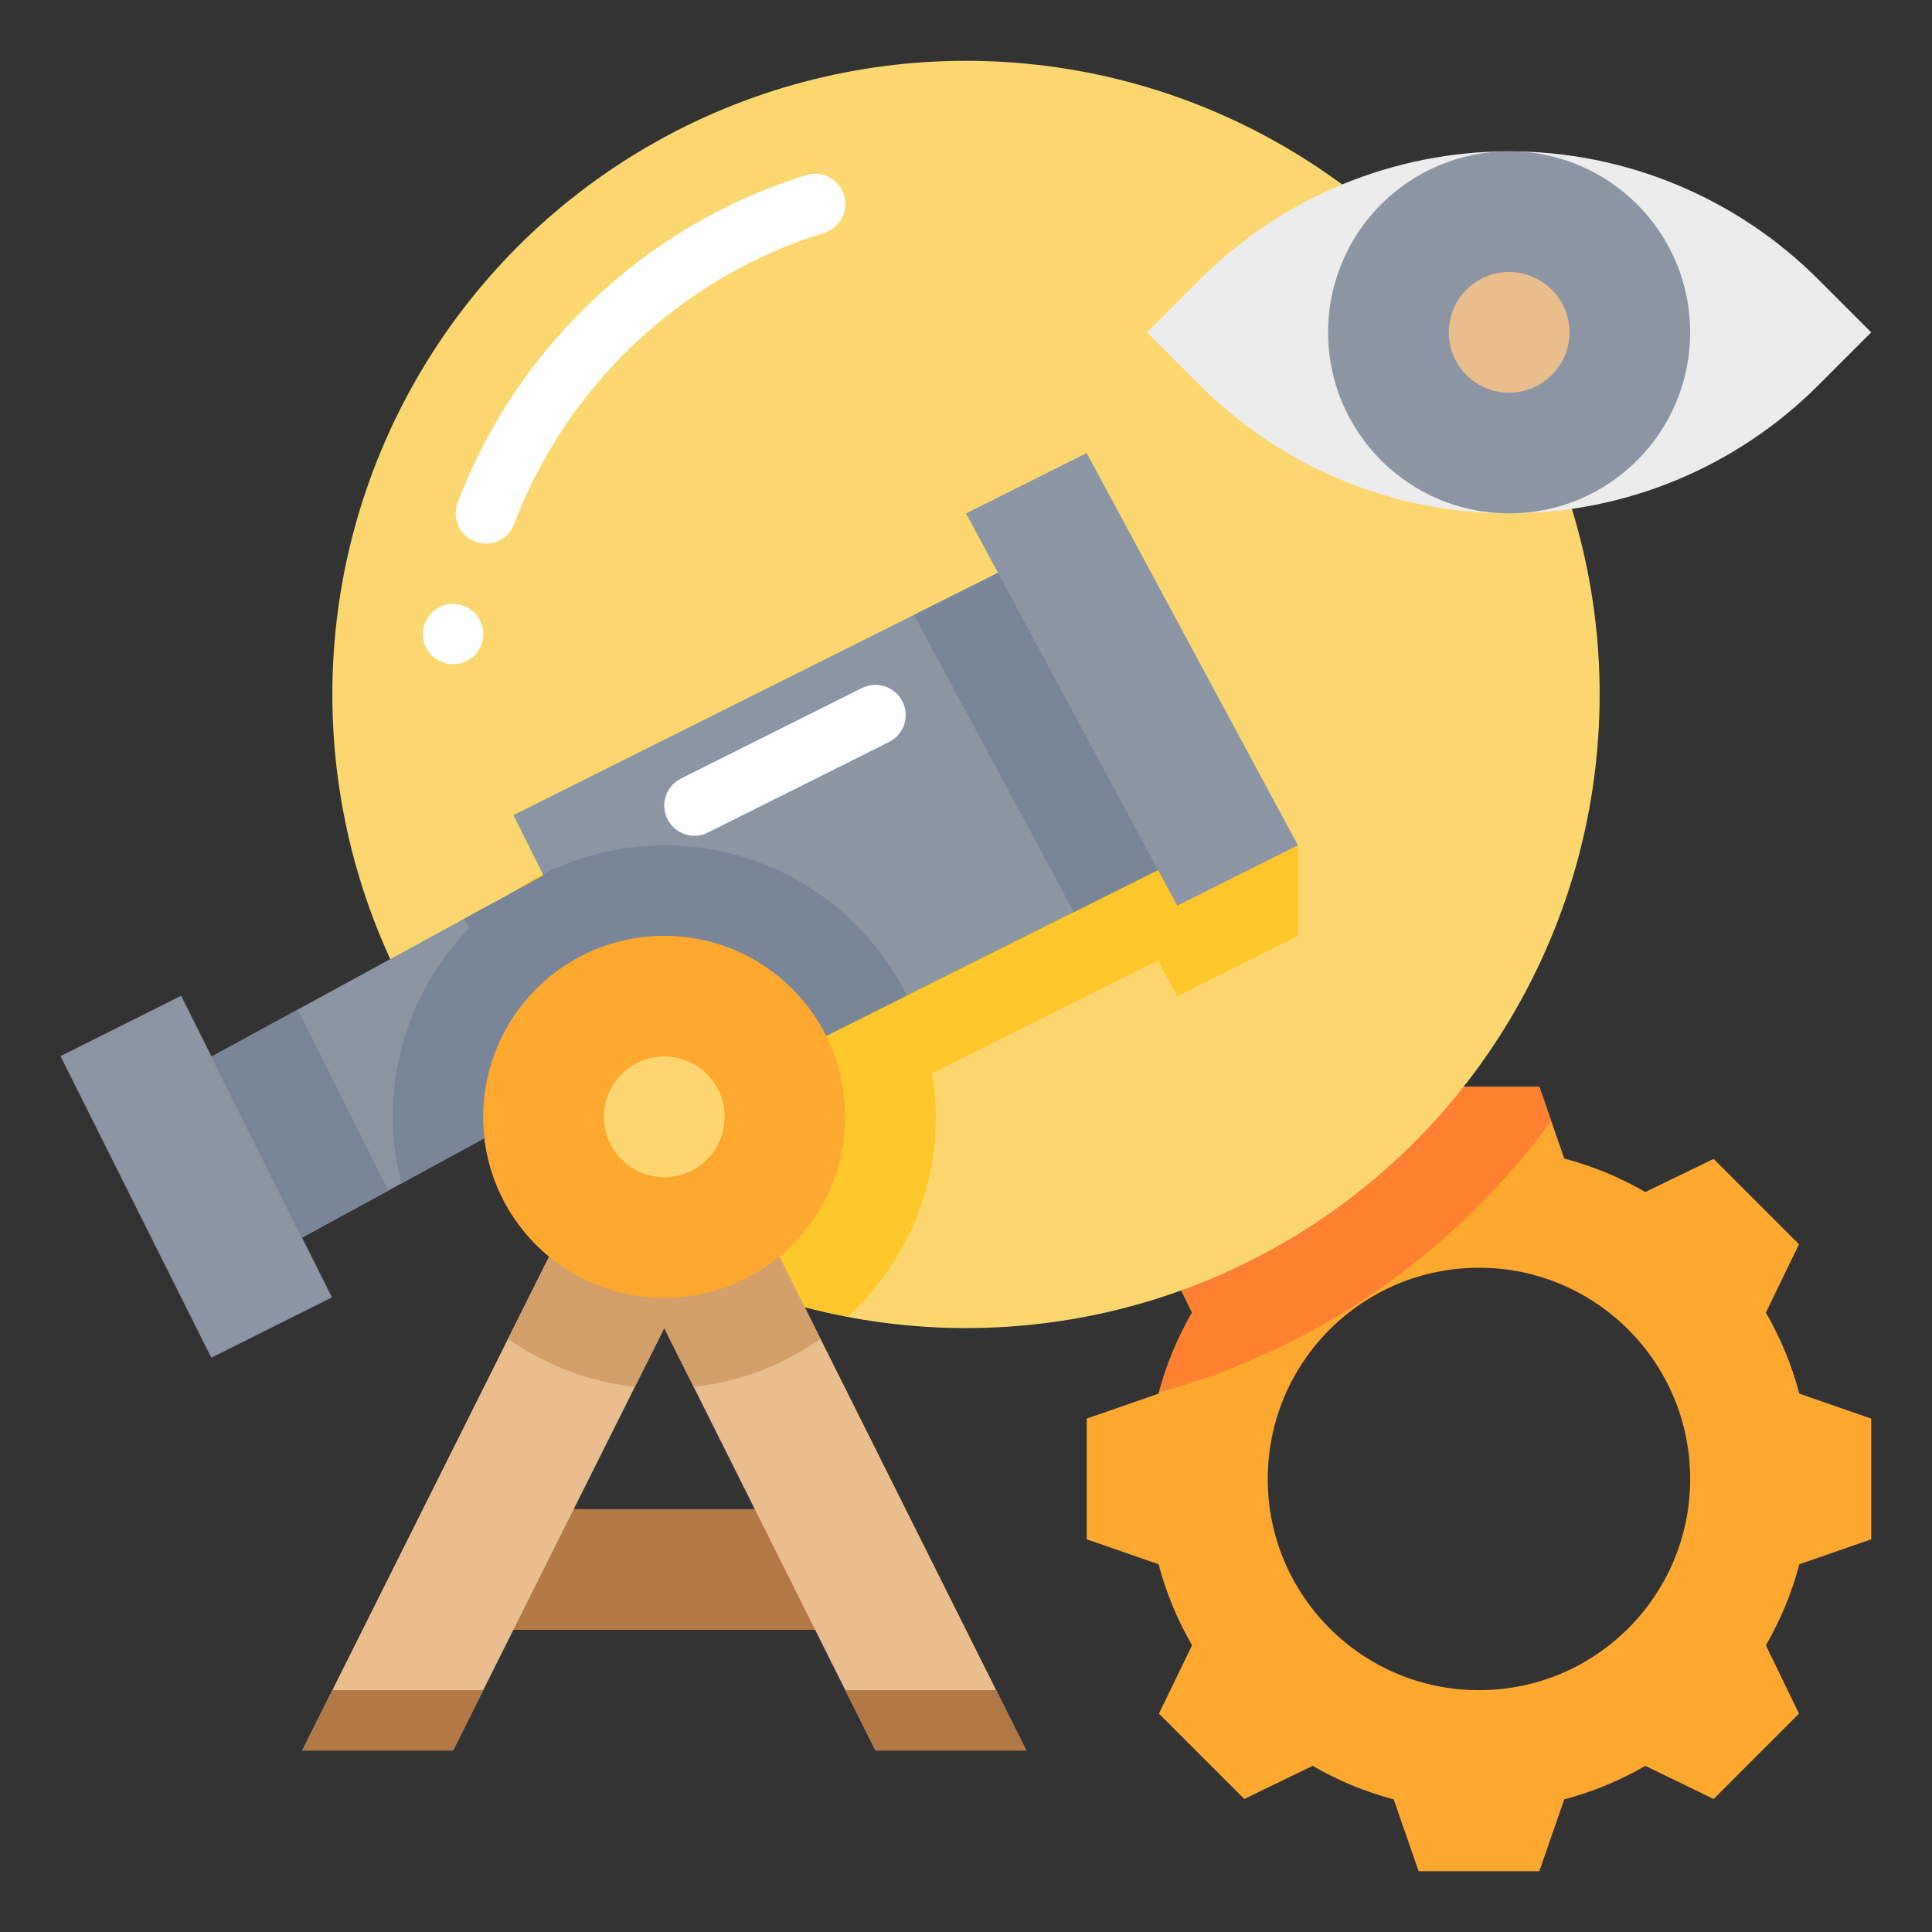 <?xml version="1.0" encoding="iso-8859-1"?>
<!-- Generator: Adobe Illustrator 25.0.0, SVG Export Plug-In . SVG Version: 6.00 Build 0)  -->
<svg version="1.1" id="Layer_1" xmlns="http://www.w3.org/2000/svg" xmlns:xlink="http://www.w3.org/1999/xlink" x="0px" y="0px"
	 viewBox="0 0 256 256" style="enable-background:new 0 0 256 256;" xml:space="preserve">
<rect x="0" y="0" width="256" height="256" fill="#333333" stroke="none"/>
<g>
	<g>
		<path style="fill:#FEA82F;" d="M238.428,184.667c-1.012-3.808-2.507-7.409-4.441-10.737l4.389-9.059l-11.308-11.309l-9.059,4.389
			c-3.328-1.934-6.93-3.429-10.737-4.441l-3.305-9.517h-15.993l-3.305,9.517c-3.808,1.012-7.409,2.507-10.737,4.441l-9.059-4.389
			l-11.308,11.309l4.389,9.059c-1.934,3.328-3.429,6.93-4.441,10.737l-9.517,3.305v15.993l9.517,3.305
			c1.012,3.808,2.507,7.409,4.441,10.737l-4.389,9.059l11.308,11.309l9.059-4.389c3.328,1.934,6.93,3.429,10.737,4.441l3.305,9.517
			h15.993l3.305-9.517c3.808-1.012,7.409-2.507,10.737-4.441l9.059,4.389l11.308-11.309l-4.389-9.059
			c1.934-3.328,3.429-6.93,4.441-10.737l9.517-3.305v-15.993L238.428,184.667z M195.969,223.956
			c-15.457,0-27.987-12.53-27.987-27.987s12.53-27.987,27.987-27.987s27.987,12.53,27.987,27.987S211.426,223.956,195.969,223.956z"
			/>
	</g>
	<g>
		<path style="fill:#FF8031;" d="M205.538,148.521l-1.573-4.529h-15.993l-3.305,9.517c-3.808,1.012-7.409,2.507-10.737,4.441
			l-9.059-4.389l-11.308,11.309l4.389,9.059c-1.905,3.278-3.374,6.827-4.385,10.572
			C174.718,178.667,192.936,165.783,205.538,148.521z"/>
	</g>
	<g>
		<circle style="fill:#FCD770;" cx="128" cy="92.017" r="83.961"/>
	</g>
	<g>
		<path style="fill:#FFC729;" d="M132.236,87.889l-0.238,0.129l-48.653,24.326c-12.692,1.65-23.28,9.913-28.252,21.209
			c11.977,20.976,32.701,36.273,57.237,40.91c7.158-6.577,11.671-15.986,11.671-26.473c0-1.961-0.2-3.871-0.501-5.747L151.989,128
			l1.46-0.716l2.538,4.714l15.993-7.996v-11.994L128,80.022L132.236,87.889z"/>
	</g>
	<g>
		<polygon style="fill:#8C95A4;" points="72.026,116.006 28.046,139.994 40.041,163.983 64.03,150.899 102.46,130.475 		"/>
	</g>
	<g>
		<polygon style="fill:#798699;" points="40.041,163.983 51.464,157.752 39.47,133.763 28.046,139.994 		"/>
	</g>
	<g>
		<polygon style="fill:#798699;" points="61.519,121.737 74.286,145.448 90.069,137.061 81.038,120.29 72.026,116.006 		"/>
	</g>
	<g>
		<circle style="fill:#FCD770;" cx="88.018" cy="147.991" r="23.989"/>
	</g>
	<g>
		<rect x="60.031" y="199.967" style="fill:#B27946;" width="55.974" height="15.993"/>
	</g>
	<g>
		<polygon style="fill:#EABD8C;" points="76.024,159.985 40.041,231.952 60.031,231.952 88.018,175.978 116.006,231.952 
			135.996,231.952 100.013,159.985 		"/>
	</g>
	<g>
		<path style="fill:#D3A06C;" d="M100.013,159.985H76.024l-8.705,17.41c4.859,3.427,10.59,5.693,16.81,6.362
			c0.931-1.862,3.889-7.779,3.889-7.779l3.889,7.779c6.22-0.669,11.951-2.935,16.81-6.362L100.013,159.985z"/>
	</g>
	<g>
		<polygon style="fill:#8C95A4;" points="131.998,76.024 68.028,108.009 77.295,126.544 109.466,137.267 151.989,116.006 
			163.691,110.272 141.623,70.798 		"/>
	</g>
	<g>
		<path style="fill:#FFFFFF;" d="M92.021,110.738c-1.468,0-2.877-0.808-3.58-2.21c-0.988-1.976-0.188-4.377,1.788-5.365
			l23.989-11.994c1.976-0.976,4.373-0.188,5.365,1.788c0.988,1.975,0.188,4.377-1.788,5.364l-23.989,11.994
			C93.231,110.602,92.622,110.738,92.021,110.738z"/>
	</g>
	<g>
		<path style="fill:#798699;" d="M88.018,112.007c-5.787,0-11.235,1.399-16.079,3.826l0.086,0.172l-4.637,2.529
			c-9.276,6.508-15.354,17.264-15.354,29.456c0,3.053,0.421,6,1.137,8.83l10.857-5.922l33.277-17.684l12.16,4.053l10.71-5.355
			C114.268,120.12,102.105,112.007,88.018,112.007z"/>
	</g>
	<g>
		<circle style="fill:#FEA82F;" cx="88.018" cy="147.991" r="23.989"/>
	</g>
	<g>
		<path style="fill:#ECECEC;" d="M199.967,68.028L199.967,68.028c-15.36,0-30.091-6.102-40.952-16.963l-7.026-7.026l7.026-7.026
			c10.861-10.861,25.592-16.963,40.952-16.963l0,0c15.36,0,30.091,6.102,40.952,16.963l7.026,7.026l-7.026,7.026
			C230.057,61.926,215.327,68.028,199.967,68.028z"/>
	</g>
	<g>
		<circle style="fill:#8C95A4;" cx="199.967" cy="44.039" r="23.989"/>
	</g>
	<g>
		<circle style="fill:#EABD8C;" cx="199.967" cy="44.039" r="7.996"/>
	</g>
	<g>
		<circle style="fill:#FCD770;" cx="88.018" cy="147.991" r="7.996"/>
	</g>
	<g>
		
			<rect x="17.107" y="133.637" transform="matrix(0.894 -0.447 0.447 0.894 -67.01 28.117)" style="fill:#8C95A4;" width="17.88" height="44.701"/>
	</g>
	<g>
		<path style="fill:#FFFFFF;" d="M64.385,72.026c-0.469,0-0.945-0.082-1.413-0.258c-2.065-0.781-3.108-3.084-2.327-5.154
			c7.809-20.686,25.074-36.913,46.19-43.402c2.12-0.656,4.346,0.539,4.998,2.647c0.648,2.112-0.539,4.35-2.648,4.998
			c-18.769,5.767-34.117,20.19-41.059,38.584C67.52,71.042,66.001,72.026,64.385,72.026z"/>
	</g>
	<g>
		<circle style="fill:#FFFFFF;" cx="60.031" cy="84.02" r="3.998"/>
	</g>
	<g>
		<polygon style="fill:#798699;" points="131.998,76.024 121.094,81.476 142.296,120.852 151.989,116.006 158.316,112.906 
			136.995,73.311 		"/>
	</g>
	<g>
		<polygon style="fill:#8C95A4;" points="143.993,60.031 128,68.028 155.987,120.004 171.98,112.007 		"/>
	</g>
	<g>
		<polygon style="fill:#B27946;" points="116.006,231.952 135.996,231.952 131.998,223.956 112.007,223.956 		"/>
	</g>
	<g>
		<path style="fill:#B27946;" d="M64.03,223.956H44.039l-3.998,7.996h19.991C60.031,231.952,63.05,225.914,64.03,223.956z"/>
	</g>
</g>
</svg>
